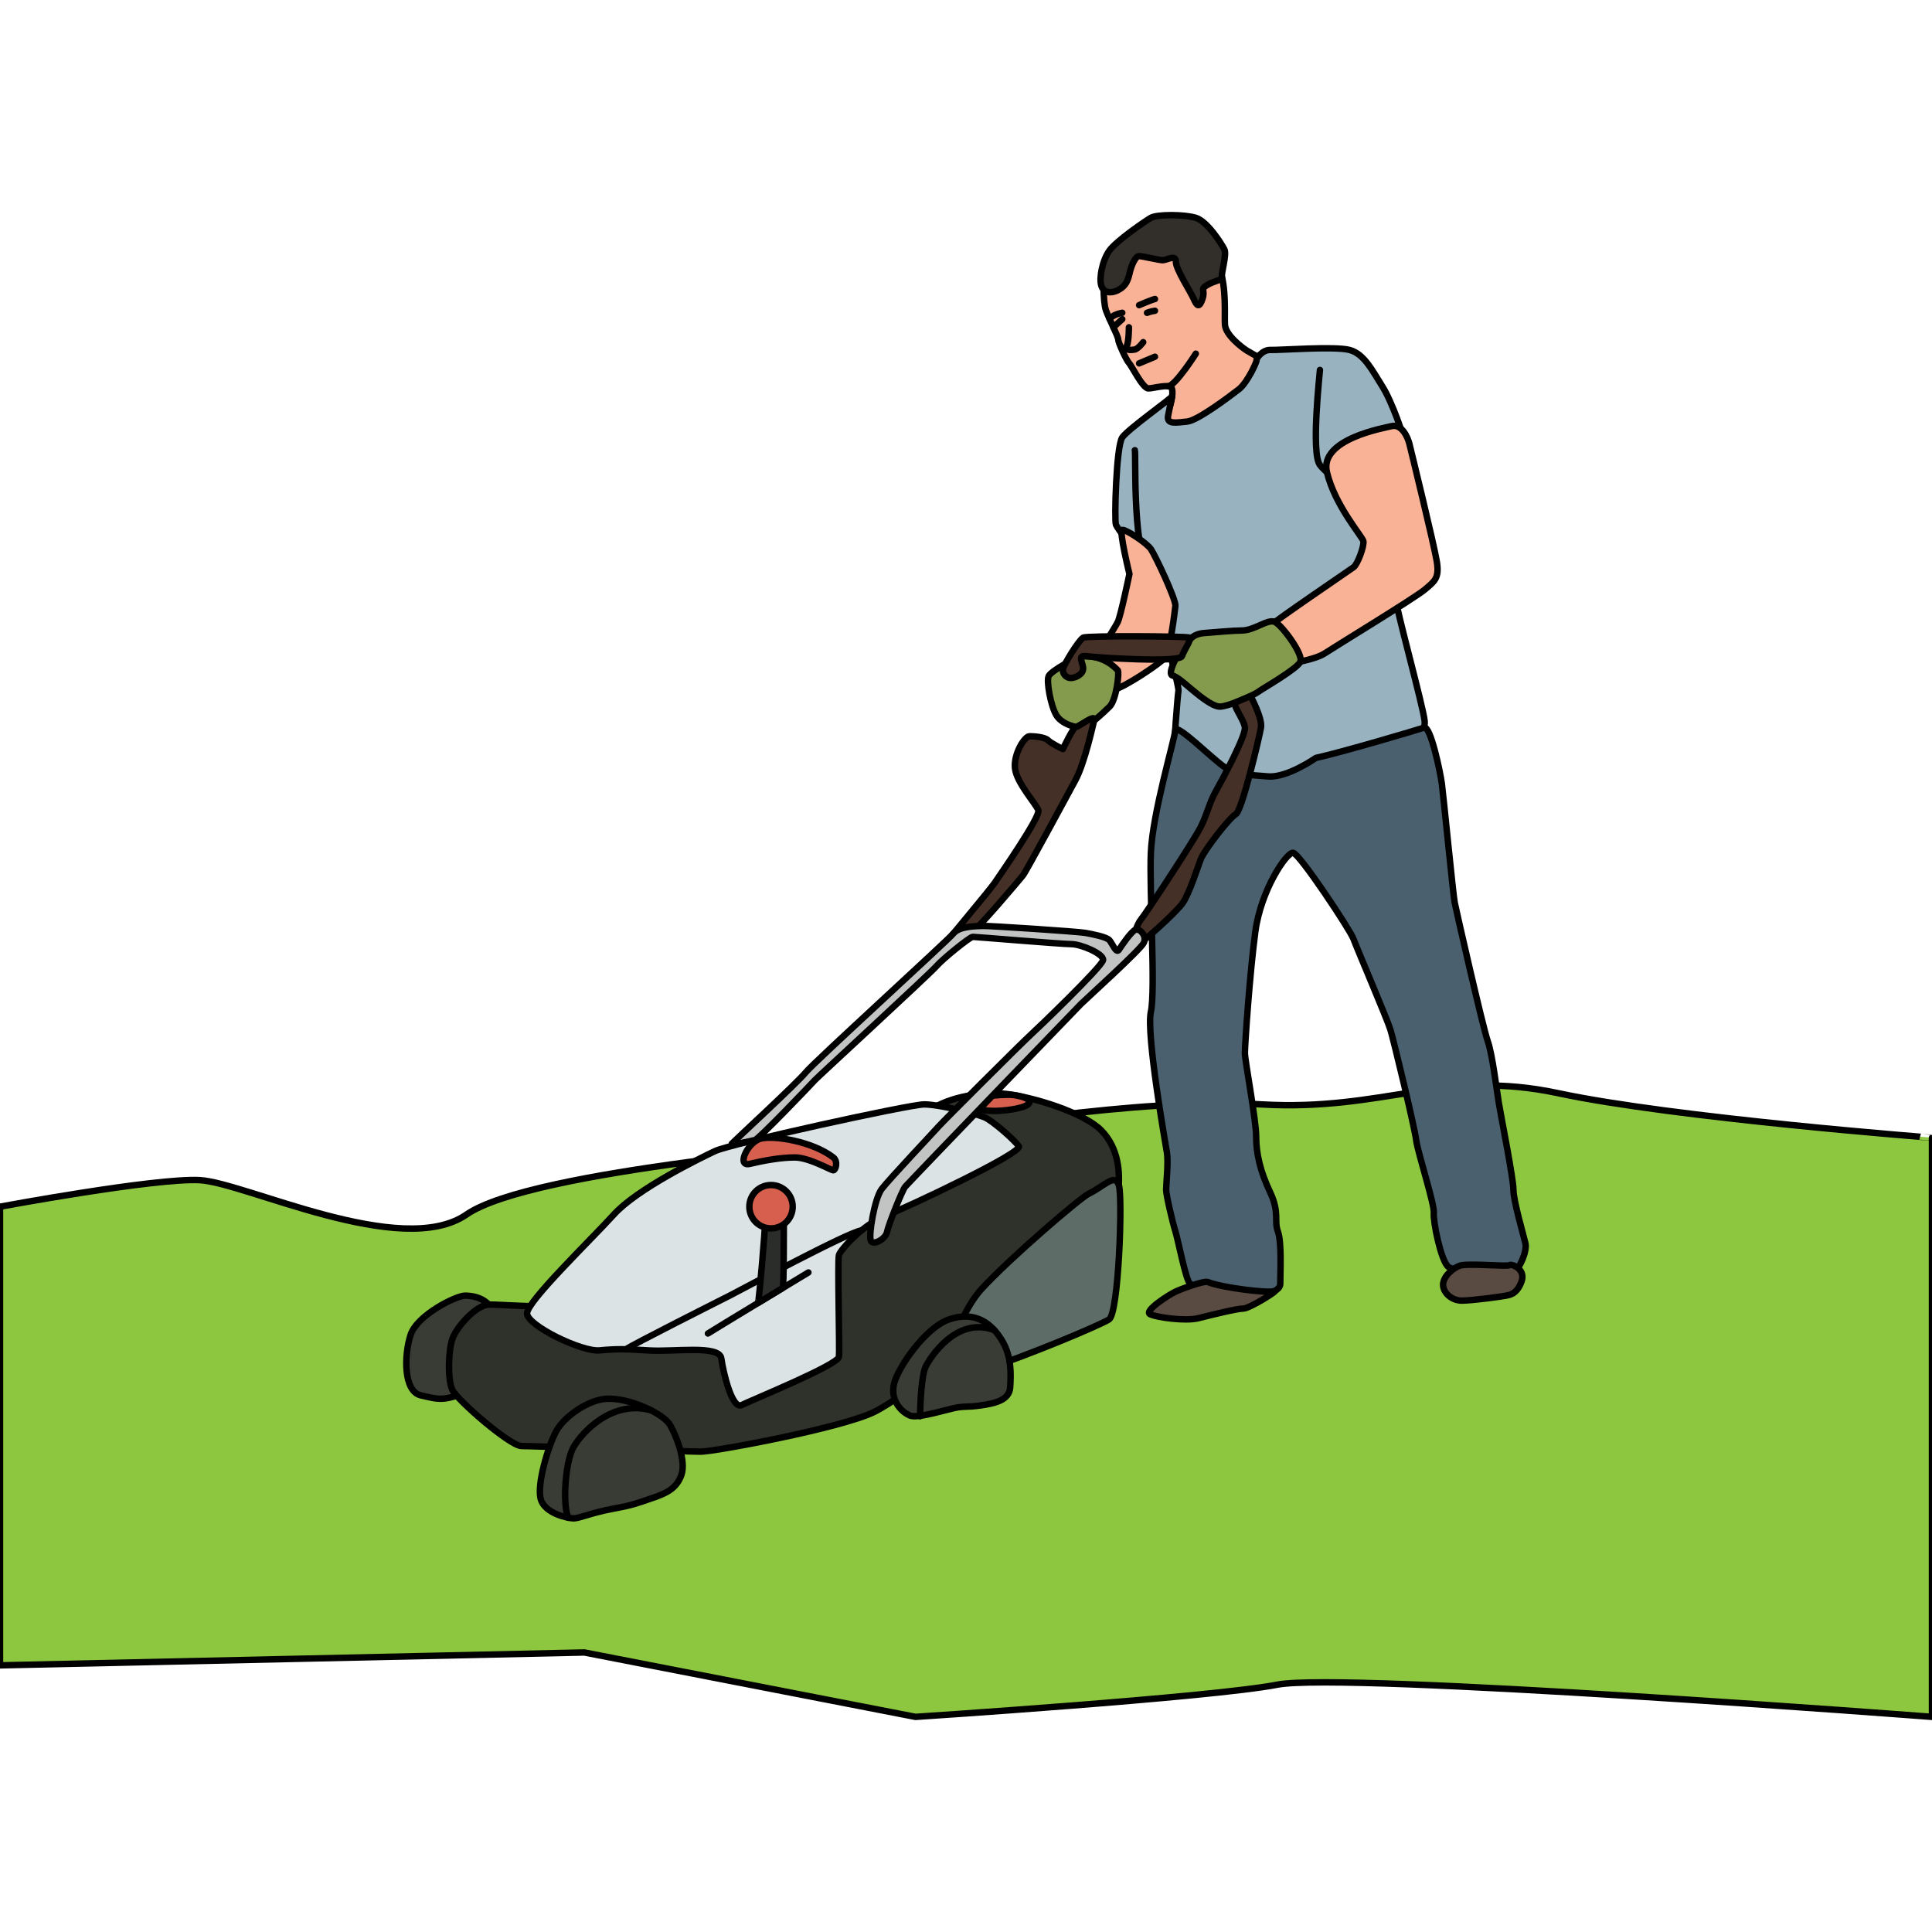 <?xml version="1.0" encoding="utf-8"?>
<!-- Generator: Adobe Illustrator 17.0.0, SVG Export Plug-In . SVG Version: 6.00 Build 0)  -->
<!DOCTYPE svg PUBLIC "-//W3C//DTD SVG 1.1//EN" "http://www.w3.org/Graphics/SVG/1.1/DTD/svg11.dtd">
<svg version="1.1" id="Layer_1" xmlns="http://www.w3.org/2000/svg" xmlns:xlink="http://www.w3.org/1999/xlink" x="0px" y="0px"
	 width="300px" height="300px" viewBox="0 0 300 300" enable-background="new 0 0 300 300" xml:space="preserve">
<path fill="#8DC63F" stroke="#000000" stroke-linecap="round" stroke-linejoin="round" stroke-miterlimit="10" d="M242,169.758
	c-18-3.838-27,2.838-46.146,1.731s-47.773,3.994-56.006,5.173s-57.312,4.934-67.409,11.928C62.341,195.584,38,183.597,31,183.25
	c-7-0.346-31,4.126-31,4.126v71.22l90.736-2l51.42,10c0,0,45.844-3,56.19-5c10.347-2,101.653,5,101.653,5v-89.934
	C300,176.662,260,173.597,242,169.758z"/>
<path fill="#F9B295" stroke="#000000" stroke-linecap="round" stroke-linejoin="round" stroke-miterlimit="10" d="M197.186,56.662
	c-0.224-0.449-2.697-1.666-3.569-2.221c-0.872-0.555-3.331-2.459-3.41-4.045s0.238-5.79-0.793-8.486s-4.045-5.393-6.742-5.552
	c-2.697-0.159-10.469,3.648-10.945,4.838c-0.476,1.19-0.476,5.631,0,6.98c0.476,1.348,1.904,4.045,1.904,4.521
	s1.269,3.252,1.666,3.648c0.397,0.397,2.141,3.966,3.014,3.966s3.331-0.793,3.648,0c0.317,0.793-0.238,3.093-0.714,3.728
	c-0.476,0.635-2.935,5.869,1.428,5.869C187.034,69.907,198.535,59.358,197.186,56.662z"/>
<path fill="#322E2A" stroke="#000000" stroke-linecap="round" stroke-linejoin="round" stroke-miterlimit="10" d="M187.272,44.368
	c1.215-0.806,2.614-0.837,2.472-1.369s0.78-3.469,0.383-4.262c-0.397-0.793-2.617-4.362-4.442-4.917
	c-1.824-0.555-6.028-0.555-6.98,0s-5.314,3.549-6.424,5.066c-1.11,1.517-1.644,4.295-1.269,5.483s1.586,1.19,2.538,0.714
	c0.952-0.476,1.507-1.11,1.824-2.538c0.317-1.428,0.952-2.776,1.507-2.776s3.074,0.635,3.678,0.635c0.604,0,2.032-0.952,2.032,0.238
	s2.3,4.679,2.776,5.79c0.476,1.11,0.872,1.428,1.348,0C187.193,45.003,186.365,44.97,187.272,44.368z"/>
<path fill="none" stroke="#000000" stroke-linecap="round" stroke-linejoin="round" stroke-miterlimit="10" d="M174.265,48.572
	c0,0-1.464,0.226-1.961,0.985"/>
<line fill="none" stroke="#000000" stroke-linecap="round" stroke-linejoin="round" stroke-miterlimit="10" x1="174.265" y1="49.557" x2="172.884" y2="50.821"/>
<path fill="none" stroke="#000000" stroke-linecap="round" stroke-linejoin="round" stroke-miterlimit="10" d="M176.882,47.386
	c0,0,1.824-0.797,2.459-0.955"/>
<path fill="none" stroke="#000000" stroke-linecap="round" stroke-linejoin="round" stroke-miterlimit="10" d="M178.112,48.572
	c0,0,0.595-0.238,1.229-0.317"/>
<path fill="none" stroke="#000000" stroke-linecap="round" stroke-linejoin="round" stroke-miterlimit="10" d="M177.517,53.13
	c0,0-0.793,1.073-1.348,1.152c-0.555,0.079-1.507,0.196-1.19-0.576c0.317-0.772,0.317-2.885,0.317-2.885"/>
<path fill="none" stroke="#000000" stroke-linecap="round" stroke-linejoin="round" stroke-miterlimit="10" d="M179.341,55.393
	c0,0-2.3,0.952-2.459,1.031"/>
<path fill="none" stroke="#000000" stroke-linecap="round" stroke-linejoin="round" stroke-miterlimit="10" d="M185.686,54.917
	c0,0-3.183,5.008-4.309,5.059"/>
<path fill="#98B2C0" stroke="#000000" stroke-linecap="round" stroke-linejoin="round" stroke-miterlimit="10" d="M218.125,68.955
	c0-0.952-1.983-6.618-3.49-8.98c-1.507-2.362-2.776-5.023-5.076-5.636c-2.3-0.613-10.965,0.057-12.264,0
	c-1.299-0.057-2.251,1.37-2.171,1.568c0.079,0.198-1.428,3.529-2.776,4.56c-1.348,1.031-6.355,4.838-8.015,4.997
	c-1.661,0.159-3.2,0.482-2.956-0.872c0.245-1.355,0.682-3.39,0.637-3.075c-0.044,0.315-6.798,5.058-7.75,6.407
	s-1.247,12.928-0.981,13.562c0.267,0.635,2.725,3.886,3.598,4.6c0.872,0.714,6.266,20.145,6.107,21.177
	c-0.159,1.031-0.714,8.486-0.714,10.073s4.997,7.217,12.69,6.821c7.693-0.397,19.59-1.745,21.414-3.49
	c1.824-1.745,5.076-6.424,4.838-8.724c-0.238-2.3-4.521-17.766-4.521-19.114s1.269-9.755,1.269-9.755S218.125,70.7,218.125,68.955z"
	/>
<path fill="none" stroke="#000000" stroke-linecap="round" stroke-linejoin="round" stroke-miterlimit="10" d="M204.959,57.446
	c0,0.326-1.428,12.937,0,14.761s3.49,2.538,4.124,2.697"/>
<path fill="none" stroke="#000000" stroke-linecap="round" stroke-linejoin="round" stroke-miterlimit="10" d="M176.216,69.907
	c0.19,0.476-0.365,14.276,1.895,18.163"/>
<path fill="#F9B295" stroke="#000000" stroke-linecap="round" stroke-linejoin="round" stroke-miterlimit="10" d="M182.514,94.097
	c-0.112,1.028-0.872,7.138-1.586,8.011c-0.714,0.872-6.49,4.759-8.043,4.997c-1.553,0.238-3.14-3.807-2.981-4.362
	c0.159-0.555,3.219-5.235,3.672-6.186c0.453-0.952,1.801-7.428,1.801-7.428s-1.666-6.769-1.11-6.849s3.767,1.983,4.461,3.014
	C179.42,86.325,182.623,93.089,182.514,94.097z"/>
<path fill="#849A4C" stroke="#000000" stroke-linecap="round" stroke-linejoin="round" stroke-miterlimit="10" d="M173.574,104.091
	c0.261,0.281-0.218,4.6-1.271,5.631c-1.053,1.031-3.353,3.173-4.225,3.252c-0.872,0.079-3.173-0.476-4.045-1.904
	c-0.872-1.428-1.586-5.314-1.19-6.107s4.283-2.935,4.838-3.014C168.237,101.87,171.218,101.553,173.574,104.091z"/>
<path fill="#F9B295" stroke="#000000" stroke-linecap="round" stroke-linejoin="round" stroke-miterlimit="10" d="M216.063,66.175
	c-1.071,0.277-11.23,1.984-10.017,7.141c1.213,5.157,5.496,9.995,5.655,10.709c0.159,0.714-0.872,3.569-1.507,4.045
	c-0.635,0.476-12.007,8.169-12.983,9.121c-0.976,0.952,0.61,5.869,1.641,5.948s5.393-0.714,6.821-1.666
	c1.428-0.952,14.063-8.645,15.558-9.914c1.495-1.269,2.288-1.745,1.891-4.283s-4.045-17.449-4.283-18.401
	C218.601,67.924,217.665,65.761,216.063,66.175z"/>
<path fill="#849A4C" stroke="#000000" stroke-linecap="round" stroke-linejoin="round" stroke-miterlimit="10" d="M192.824,97.904
	c1.983,0,4.041-1.857,5.153-1.325c1.113,0.532,4.418,5.032,3.955,6.153c-0.463,1.121-5.856,4.166-6.57,4.706
	c-0.714,0.54-4.679,2.285-5.948,2.285c-1.269,0-3.728-2.141-4.679-2.935c-0.952-0.793-1.904-1.666-2.697-1.904
	c-0.793-0.238,0.688-3.173,1.494-4.045s1.282-2.379,3.423-2.538C189.097,98.142,191.476,97.904,192.824,97.904z"/>
<path fill="#443027" stroke="#000000" stroke-linecap="round" stroke-linejoin="round" stroke-miterlimit="10" d="M168.188,99.015
	c-0.764,0.506-2.965,4.124-3.123,4.838c-0.159,0.714,0.476,1.428,1.19,1.428c0.714,0,1.964-0.555,1.934-1.507
	c-0.03-0.952-0.991-2.091,0.525-1.88c1.516,0.211,14.435,1.055,14.818,0c0.384-1.055,1.52-2.641,1.203-2.879
	C184.417,98.777,168.685,98.685,168.188,99.015z"/>
<path fill="#443027" stroke="#000000" stroke-linecap="round" stroke-linejoin="round" stroke-miterlimit="10" d="M169.892,111.893
	c-0.104,0.337-1.424,6.548-2.922,9.294c-1.498,2.746-7.614,14.105-8.113,14.729c-0.499,0.624-6.99,8.363-8.238,9.112
	c-1.248,0.749-4.494,2.496-4.119,1.872s7.24-8.738,7.989-9.861s7.115-10.235,6.74-11.234c-0.374-0.999-3.37-4.244-3.62-6.491
	c-0.25-2.247,1.498-4.993,2.247-4.993s2.383,0.125,2.876,0.624s2.309,1.373,2.309,1.373s1.662-3.499,2.017-3.437
	C167.412,112.943,170.278,110.641,169.892,111.893z"/>
<path fill="#4A606E" stroke="#000000" stroke-linecap="round" stroke-linejoin="round" stroke-miterlimit="10" d="M204.325,117.691
	c0,0-4.446,3.121-7.419,2.871c-2.974-0.25-4.846-0.235-6.718-1.428s-7.62-7.065-7.709-5.676c-0.089,1.389-3.525,12.846-3.774,18.962
	c-0.25,6.116,0.749,21.345,0,24.715s2.247,20.346,2.496,21.844c0.25,1.498-0.125,4.868-0.125,5.742c0,0.874,1.01,5.118,1.441,6.491
	c0.431,1.373,1.619,7.614,2.273,8.113c0.654,0.499,1.778,1.498,5.148,1.748c3.37,0.25,8.862,0.25,8.862-1.748
	c0-1.997,0.25-6.366-0.374-8.113c-0.624-1.748,0.317-2.871-1.215-6.116c-1.532-3.245-2.156-5.991-2.156-8.613
	s-1.748-11.733-1.748-12.981c0-1.248,0.749-12.357,1.623-18.848c0.874-6.491,4.868-12.357,5.867-12.233
	c0.999,0.125,8.862,11.983,9.362,13.356s5.243,12.482,5.742,14.105c0.499,1.623,3.745,15.103,3.994,17.101
	c0.25,1.997,2.871,9.986,2.746,11.359c-0.125,1.373,1.123,7.489,2.247,8.363c1.123,0.874,8.987,1.623,10.111,0.874
	s2.122-3.37,1.872-4.494c-0.25-1.123-1.872-6.616-1.872-8.363s-1.872-11.109-2.247-13.356s-0.999-7.614-1.748-9.736
	c-0.749-2.122-4.868-20.221-5.118-21.469c-0.25-1.248-1.747-16.601-1.997-18.474s-1.764-9.046-2.754-8.705
	C220.144,113.323,208.352,116.818,204.325,117.691z"/>
<path fill="#594A42" stroke="#000000" stroke-linecap="round" stroke-linejoin="round" stroke-miterlimit="10" d="M187.566,199.076
	c-0.577-0.238-3.983,0.999-5.049,1.498c-1.067,0.499-4.926,2.996-3.933,3.495c0.994,0.499,5.487,1.123,7.484,0.624
	c1.997-0.499,5.991-1.498,6.99-1.498s5.761-3.024,4.779-2.696C196.855,200.828,189.688,199.949,187.566,199.076z"/>
<path fill="#594A42" stroke="#000000" stroke-linecap="round" stroke-linejoin="round" stroke-miterlimit="10" d="M227.009,196.454
	c-0.744,0.088-2.496,1.188-2.871,2.591c-0.374,1.403,1.123,2.93,2.871,2.915c1.748-0.014,6.366-0.661,6.865-0.775
	c0.499-0.113,1.623-0.173,2.372-2.141c0.749-1.967-1.498-2.841-1.872-2.591S229.131,196.205,227.009,196.454z"/>
<path fill="#443027" stroke="#000000" stroke-linecap="round" stroke-linejoin="round" stroke-miterlimit="10" d="M188.689,123.059
	c1.334-2.394,4.743-8.796,4.618-10.078c-0.125-1.281-2.11-3.654-1.414-3.926c0.697-0.271,2.294-0.975,2.294-0.975
	s1.866,3.436,1.616,4.901c-0.25,1.465-2.952,12.948-3.91,13.448c-0.958,0.499-4.952,5.662-5.451,7.012s-1.748,5.22-2.746,6.718
	c-0.999,1.498-6.746,6.63-7.492,6.873c-0.746,0.242,0.045-3.128,0.96-4.251c0.915-1.123,8.28-12.357,9.278-14.355
	C187.441,126.429,187.792,124.669,188.689,123.059z"/>
<path fill="#393C34" stroke="#000000" stroke-linecap="round" stroke-linejoin="round" stroke-miterlimit="10" d="M72.23,201.186
	c-1.38-0.019-7.489,3.007-8.488,6.128c-0.999,3.121-1.123,8.738,1.623,9.362c2.746,0.624,3.495,0.999,7.614-0.749
	C77.098,214.179,80.593,201.299,72.23,201.186z"/>
<path fill="#2F312B" stroke="#000000" stroke-linecap="round" stroke-linejoin="round" stroke-miterlimit="10" d="M144.003,172.738
	c2.386-2.106,7.989-3.37,12.233-2.871s11.983,2.871,14.729,5.617c2.746,2.746,2.988,6.616,2.68,9.362
	c-0.308,2.746-15.412,17.475-16.535,18.474s-16.227,13.481-21.469,15.977c-5.243,2.496-24.715,6.116-26.837,6.116
	s-26.088-0.874-27.835-0.874c-1.748,0-9.986-7.115-10.735-8.738c-0.749-1.623-0.624-5.991,0-7.864
	c0.624-1.872,3.745-5.367,5.742-5.367s7.489,0.499,11.109,0.125s25.339-1.517,32.579-6.313
	C126.902,191.586,141.881,174.61,144.003,172.738z"/>
<path fill="#5E6C68" stroke="#000000" stroke-linecap="round" stroke-linejoin="round" stroke-miterlimit="10" d="M169.092,185.345
	c2.514-1.244,4.069-3.245,4.656-1.248c0.587,1.997-0.037,19.839-1.535,20.779c-1.498,0.94-12.482,5.558-19.722,7.93
	s-4.244-8.113,0-12.732C156.735,195.456,167.629,186.069,169.092,185.345z"/>
<path fill="#393C34" stroke="#000000" stroke-linecap="round" stroke-linejoin="round" stroke-miterlimit="10" d="M94.324,217.196
	c-2.891,0.083-6.737,2.735-7.989,5.096c-1.252,2.362-2.996,8.238-2.372,10.485c0.624,2.247,4.238,2.996,5.115,2.996
	s2.749-0.874,6.119-1.498c3.37-0.624,3.745-0.874,5.991-1.623c2.247-0.749,3.869-1.498,4.618-3.62
	c0.749-2.122-0.749-5.991-1.748-7.739C103.061,219.546,97.943,217.092,94.324,217.196z"/>
<path fill="none" stroke="#000000" stroke-linecap="round" stroke-linejoin="round" stroke-miterlimit="10" d="M88.276,235.678
	c-0.942-1.652-0.568-8.642,0.805-11.013c1.373-2.372,6.056-7.346,12.015-5.67"/>
<path fill="#393C34" stroke="#000000" stroke-linecap="round" stroke-linejoin="round" stroke-miterlimit="10" d="M147.373,204.876
	c-3.703,1.256-8.2,7.754-8.613,10.302c-0.413,2.548,1.373,4.119,2.496,4.618c1.123,0.499,5.225-0.783,6.857-1.141
	c1.631-0.357,1.881-0.101,4.128-0.416s4.494-0.815,4.618-2.812c0.125-1.997,0.25-4.743-1.248-7.24S151.617,203.437,147.373,204.876z
	"/>
<path fill="none" stroke="#000000" stroke-linecap="round" stroke-linejoin="round" stroke-miterlimit="10" d="M142.879,219.91
	c0-2.236,0.25-6.508,0.874-7.742c0.624-1.234,4.722-7.876,10.661-5.616"/>
<path fill="#DCE3E5" stroke="#000000" stroke-linecap="round" stroke-linejoin="round" stroke-miterlimit="10" d="M152.865,173.487
	c-1.602-0.663-7.115-1.997-9.362-1.997s-30.082,6.116-32.454,7.24c-2.372,1.123-12.108,5.867-15.728,9.861
	s-13.481,13.481-13.481,15.353s8.488,5.991,11.234,5.742c2.746-0.25,3.869-0.228,7.739,0.011s10.899-0.885,11.191,1.237
	c0.293,2.122,1.666,7.989,3.163,7.24s14.979-6.241,15.103-7.489c0.125-1.248-0.25-15.038,0-15.82c0.25-0.782,3.62-4.651,7.115-6.024
	c3.495-1.373,21.526-9.861,20.811-10.86C157.484,176.982,154.103,173.999,152.865,173.487z"/>
<path fill="none" stroke="#000000" stroke-linecap="round" stroke-linejoin="round" stroke-miterlimit="10" d="M133.773,191.056
	c-2.127,0.28-18.728,9.244-20.476,10.13c-1.748,0.885-15.221,7.665-16.098,8.332"/>
<path fill="#D6604D" stroke="#000000" stroke-linecap="round" stroke-linejoin="round" stroke-miterlimit="10" d="M129.399,179.728
	c0.773,0.594,0.374,1.997,0,1.997s-3.745-1.997-5.991-1.997c-2.247,0-4.868,0.499-6.99,0.999c-2.122,0.499-0.331-3.439,1.762-3.936
	C120.272,176.294,126.153,177.232,129.399,179.728z"/>
<path fill="none" stroke="#000000" stroke-linecap="round" stroke-linejoin="round" stroke-miterlimit="10" d="M125.529,197.586
	c0,0-14.854,8.979-15.603,9.478"/>
<path fill="#2B2D2A" stroke="#000000" stroke-linecap="round" stroke-linejoin="round" stroke-miterlimit="10" d="M121.732,189.663
	c-0.059,0.79,0.036,10.198-0.213,10.348c-0.249,0.151-3.968,2.404-3.82,2.313s1.125-11.48,1.125-12.919
	C118.824,187.967,121.786,188.946,121.732,189.663z"/>
<circle fill="#D6604D" stroke="#000000" stroke-linecap="round" stroke-linejoin="round" stroke-miterlimit="10" cx="119.724" cy="187.376" r="3.366"/>
<path fill="#D6604D" stroke="#000000" stroke-linecap="round" stroke-linejoin="round" stroke-miterlimit="10" d="M154.177,172.5
	c1.234,0.033,4.49-0.253,5.447-1.011c0.957-0.757-1.015-1.276-2.202-1.449c-1.187-0.173-5.249,0.199-6.328,0.559
	C150.015,170.959,150.375,172.398,154.177,172.5z"/>
<path fill="#C1C4C3" stroke="#000000" stroke-linecap="round" stroke-linejoin="round" stroke-miterlimit="10" d="M140.56,184.268
	c-0.434,0.475-2.621,5.961-2.826,7.04s-2.158,2.158-2.518,1.336c-0.36-0.822,0.565-6.526,1.696-8.016s8.067-8.838,8.838-9.712
	c0.771-0.874,13.046-13.103,14.128-14.079c1.082-0.976,11.308-10.791,11.41-11.767c0.103-0.976-3.443-2.466-4.933-2.466
	c-1.49,0-14.902-1.13-15.313-1.13c-0.411,0-4.573,3.34-5.652,4.573c-1.079,1.233-18.447,17.214-18.858,17.676
	s-8.696,9.15-9.301,9.299s-3.853,0.876-3.596,0.567c0.257-0.308,10.174-9.455,11.459-11.048
	c1.285-1.593,22.014-20.445,22.969-21.606c0.955-1.16,3.597-1.106,4.471-1.158c0.874-0.051,14.85,0.874,15.981,1.079
	s3.289,0.617,3.751,1.13s1.065,2.158,1.483,1.49c0.418-0.668,2.016-2.985,2.63-3.137c0.614-0.152,1.745,0.979,1.231,2.058
	c-0.514,1.079-9.044,8.787-9.763,9.506C167.126,156.622,142.204,182.469,140.56,184.268z"/>
</svg>
